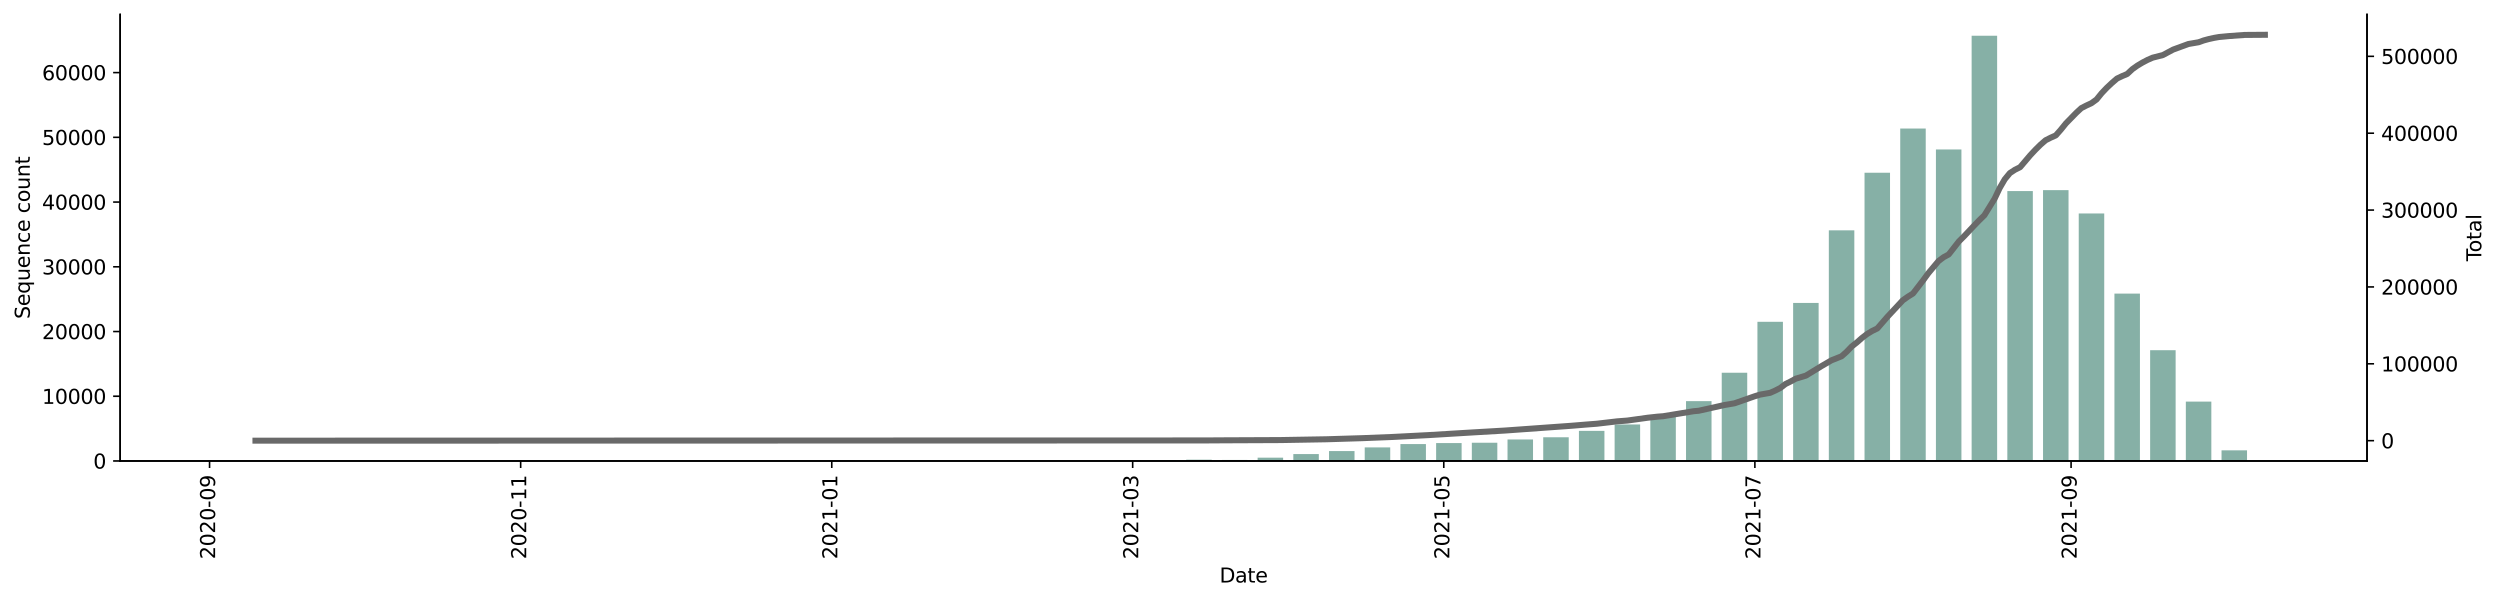 <?xml version="1.0" encoding="utf-8" standalone="no"?>
<!DOCTYPE svg PUBLIC "-//W3C//DTD SVG 1.1//EN"
  "http://www.w3.org/Graphics/SVG/1.1/DTD/svg11.dtd">
<svg height="298.621pt" version="1.1" viewBox="0 0 1241.744 298.621" width="1241.744pt" xmlns="http://www.w3.org/2000/svg" xmlns:xlink="http://www.w3.org/1999/xlink">
 <defs>
  <style type="text/css">*{stroke-linecap:butt;stroke-linejoin:round;}</style>
 </defs>
 <g id="figure_1">
  <g id="patch_1">
   <path d="M 0 298.621 
L 1241.744 298.621 
L 1241.744 0 
L 0 0 
z
" style="fill:#ffffff;"/>
  </g>
  <g id="axes_1">
   <g id="patch_2">
    <path d="M 59.691 228.96 
L 1175.691 228.96 
L 1175.691 7.2 
L 59.691 7.2 
z
" style="fill:#ffffff;"/>
   </g>
   <g id="patch_3">
    <path clip-path="url(#p845ebe0aee)" d="M 110.418 228.96 
L 123.084 228.96 
L 123.084 228.957 
L 110.418 228.957 
z
" style="fill:#86b0a6;"/>
   </g>
   <g id="patch_4">
    <path clip-path="url(#p845ebe0aee)" d="M 145.883 228.96 
L 158.549 228.96 
L 158.549 228.957 
L 145.883 228.957 
z
" style="fill:#86b0a6;"/>
   </g>
   <g id="patch_5">
    <path clip-path="url(#p845ebe0aee)" d="M 234.545 228.96 
L 247.211 228.96 
L 247.211 228.957 
L 234.545 228.957 
z
" style="fill:#86b0a6;"/>
   </g>
   <g id="patch_6">
    <path clip-path="url(#p845ebe0aee)" d="M 252.277 228.96 
L 264.943 228.96 
L 264.943 228.957 
L 252.277 228.957 
z
" style="fill:#86b0a6;"/>
   </g>
   <g id="patch_7">
    <path clip-path="url(#p845ebe0aee)" d="M 287.742 228.96 
L 300.408 228.96 
L 300.408 228.957 
L 287.742 228.957 
z
" style="fill:#86b0a6;"/>
   </g>
   <g id="patch_8">
    <path clip-path="url(#p845ebe0aee)" d="M 323.206 228.96 
L 335.872 228.96 
L 335.872 228.957 
L 323.206 228.957 
z
" style="fill:#86b0a6;"/>
   </g>
   <g id="patch_9">
    <path clip-path="url(#p845ebe0aee)" d="M 340.939 228.96 
L 353.605 228.96 
L 353.605 228.954 
L 340.939 228.954 
z
" style="fill:#86b0a6;"/>
   </g>
   <g id="patch_10">
    <path clip-path="url(#p845ebe0aee)" d="M 358.671 228.96 
L 371.337 228.96 
L 371.337 228.957 
L 358.671 228.957 
z
" style="fill:#86b0a6;"/>
   </g>
   <g id="patch_11">
    <path clip-path="url(#p845ebe0aee)" d="M 376.404 228.96 
L 389.07 228.96 
L 389.07 228.957 
L 376.404 228.957 
z
" style="fill:#86b0a6;"/>
   </g>
   <g id="patch_12">
    <path clip-path="url(#p845ebe0aee)" d="M 411.868 228.96 
L 424.534 228.96 
L 424.534 228.851 
L 411.868 228.851 
z
" style="fill:#86b0a6;"/>
   </g>
   <g id="patch_13">
    <path clip-path="url(#p845ebe0aee)" d="M 429.601 228.96 
L 442.267 228.96 
L 442.267 228.957 
L 429.601 228.957 
z
" style="fill:#86b0a6;"/>
   </g>
   <g id="patch_14">
    <path clip-path="url(#p845ebe0aee)" d="M 447.333 228.96 
L 459.999 228.96 
L 459.999 228.957 
L 447.333 228.957 
z
" style="fill:#86b0a6;"/>
   </g>
   <g id="patch_15">
    <path clip-path="url(#p845ebe0aee)" d="M 465.065 228.96 
L 477.731 228.96 
L 477.731 228.937 
L 465.065 228.937 
z
" style="fill:#86b0a6;"/>
   </g>
   <g id="patch_16">
    <path clip-path="url(#p845ebe0aee)" d="M 482.798 228.96 
L 495.464 228.96 
L 495.464 228.886 
L 482.798 228.886 
z
" style="fill:#86b0a6;"/>
   </g>
   <g id="patch_17">
    <path clip-path="url(#p845ebe0aee)" d="M 500.53 228.96 
L 513.196 228.96 
L 513.196 228.809 
L 500.53 228.809 
z
" style="fill:#86b0a6;"/>
   </g>
   <g id="patch_18">
    <path clip-path="url(#p845ebe0aee)" d="M 518.263 228.96 
L 530.929 228.96 
L 530.929 228.957 
L 518.263 228.957 
z
" style="fill:#86b0a6;"/>
   </g>
   <g id="patch_19">
    <path clip-path="url(#p845ebe0aee)" d="M 535.995 228.96 
L 548.661 228.96 
L 548.661 228.941 
L 535.995 228.941 
z
" style="fill:#86b0a6;"/>
   </g>
   <g id="patch_20">
    <path clip-path="url(#p845ebe0aee)" d="M 553.727 228.96 
L 566.393 228.96 
L 566.393 228.828 
L 553.727 228.828 
z
" style="fill:#86b0a6;"/>
   </g>
   <g id="patch_21">
    <path clip-path="url(#p845ebe0aee)" d="M 571.46 228.96 
L 584.126 228.96 
L 584.126 228.638 
L 571.46 228.638 
z
" style="fill:#86b0a6;"/>
   </g>
   <g id="patch_22">
    <path clip-path="url(#p845ebe0aee)" d="M 589.192 228.96 
L 601.858 228.96 
L 601.858 228.32 
L 589.192 228.32 
z
" style="fill:#86b0a6;"/>
   </g>
   <g id="patch_23">
    <path clip-path="url(#p845ebe0aee)" d="M 606.925 228.96 
L 619.591 228.96 
L 619.591 228.439 
L 606.925 228.439 
z
" style="fill:#86b0a6;"/>
   </g>
   <g id="patch_24">
    <path clip-path="url(#p845ebe0aee)" d="M 624.657 228.96 
L 637.323 228.96 
L 637.323 227.336 
L 624.657 227.336 
z
" style="fill:#86b0a6;"/>
   </g>
   <g id="patch_25">
    <path clip-path="url(#p845ebe0aee)" d="M 642.389 228.96 
L 655.055 228.96 
L 655.055 225.52 
L 642.389 225.52 
z
" style="fill:#86b0a6;"/>
   </g>
   <g id="patch_26">
    <path clip-path="url(#p845ebe0aee)" d="M 660.122 228.96 
L 672.788 228.96 
L 672.788 224.028 
L 660.122 224.028 
z
" style="fill:#86b0a6;"/>
   </g>
   <g id="patch_27">
    <path clip-path="url(#p845ebe0aee)" d="M 677.854 228.96 
L 690.52 228.96 
L 690.52 222.234 
L 677.854 222.234 
z
" style="fill:#86b0a6;"/>
   </g>
   <g id="patch_28">
    <path clip-path="url(#p845ebe0aee)" d="M 695.586 228.96 
L 708.252 228.96 
L 708.252 220.562 
L 695.586 220.562 
z
" style="fill:#86b0a6;"/>
   </g>
   <g id="patch_29">
    <path clip-path="url(#p845ebe0aee)" d="M 713.319 228.96 
L 725.985 228.96 
L 725.985 220.077 
L 713.319 220.077 
z
" style="fill:#86b0a6;"/>
   </g>
   <g id="patch_30">
    <path clip-path="url(#p845ebe0aee)" d="M 731.051 228.96 
L 743.717 228.96 
L 743.717 219.903 
L 731.051 219.903 
z
" style="fill:#86b0a6;"/>
   </g>
   <g id="patch_31">
    <path clip-path="url(#p845ebe0aee)" d="M 748.784 228.96 
L 761.45 228.96 
L 761.45 218.273 
L 748.784 218.273 
z
" style="fill:#86b0a6;"/>
   </g>
   <g id="patch_32">
    <path clip-path="url(#p845ebe0aee)" d="M 766.516 228.96 
L 779.182 228.96 
L 779.182 217.177 
L 766.516 217.177 
z
" style="fill:#86b0a6;"/>
   </g>
   <g id="patch_33">
    <path clip-path="url(#p845ebe0aee)" d="M 784.248 228.96 
L 796.914 228.96 
L 796.914 214.026 
L 784.248 214.026 
z
" style="fill:#86b0a6;"/>
   </g>
   <g id="patch_34">
    <path clip-path="url(#p845ebe0aee)" d="M 801.981 228.96 
L 814.647 228.96 
L 814.647 210.824 
L 801.981 210.824 
z
" style="fill:#86b0a6;"/>
   </g>
   <g id="patch_35">
    <path clip-path="url(#p845ebe0aee)" d="M 819.713 228.96 
L 832.379 228.96 
L 832.379 206.371 
L 819.713 206.371 
z
" style="fill:#86b0a6;"/>
   </g>
   <g id="patch_36">
    <path clip-path="url(#p845ebe0aee)" d="M 837.445 228.96 
L 850.111 228.96 
L 850.111 199.253 
L 837.445 199.253 
z
" style="fill:#86b0a6;"/>
   </g>
   <g id="patch_37">
    <path clip-path="url(#p845ebe0aee)" d="M 855.178 228.96 
L 867.844 228.96 
L 867.844 185.129 
L 855.178 185.129 
z
" style="fill:#86b0a6;"/>
   </g>
   <g id="patch_38">
    <path clip-path="url(#p845ebe0aee)" d="M 872.91 228.96 
L 885.576 228.96 
L 885.576 159.843 
L 872.91 159.843 
z
" style="fill:#86b0a6;"/>
   </g>
   <g id="patch_39">
    <path clip-path="url(#p845ebe0aee)" d="M 890.643 228.96 
L 903.309 228.96 
L 903.309 150.471 
L 890.643 150.471 
z
" style="fill:#86b0a6;"/>
   </g>
   <g id="patch_40">
    <path clip-path="url(#p845ebe0aee)" d="M 908.375 228.96 
L 921.041 228.96 
L 921.041 114.417 
L 908.375 114.417 
z
" style="fill:#86b0a6;"/>
   </g>
   <g id="patch_41">
    <path clip-path="url(#p845ebe0aee)" d="M 926.107 228.96 
L 938.773 228.96 
L 938.773 85.784 
L 926.107 85.784 
z
" style="fill:#86b0a6;"/>
   </g>
   <g id="patch_42">
    <path clip-path="url(#p845ebe0aee)" d="M 943.84 228.96 
L 956.506 228.96 
L 956.506 63.838 
L 943.84 63.838 
z
" style="fill:#86b0a6;"/>
   </g>
   <g id="patch_43">
    <path clip-path="url(#p845ebe0aee)" d="M 961.572 228.96 
L 974.238 228.96 
L 974.238 74.232 
L 961.572 74.232 
z
" style="fill:#86b0a6;"/>
   </g>
   <g id="patch_44">
    <path clip-path="url(#p845ebe0aee)" d="M 979.305 228.96 
L 991.971 228.96 
L 991.971 17.76 
L 979.305 17.76 
z
" style="fill:#86b0a6;"/>
   </g>
   <g id="patch_45">
    <path clip-path="url(#p845ebe0aee)" d="M 997.037 228.96 
L 1009.703 228.96 
L 1009.703 94.912 
L 997.037 94.912 
z
" style="fill:#86b0a6;"/>
   </g>
   <g id="patch_46">
    <path clip-path="url(#p845ebe0aee)" d="M 1014.769 228.96 
L 1027.435 228.96 
L 1027.435 94.433 
L 1014.769 94.433 
z
" style="fill:#86b0a6;"/>
   </g>
   <g id="patch_47">
    <path clip-path="url(#p845ebe0aee)" d="M 1032.502 228.96 
L 1045.168 228.96 
L 1045.168 106.036 
L 1032.502 106.036 
z
" style="fill:#86b0a6;"/>
   </g>
   <g id="patch_48">
    <path clip-path="url(#p845ebe0aee)" d="M 1050.234 228.96 
L 1062.9 228.96 
L 1062.9 145.828 
L 1050.234 145.828 
z
" style="fill:#86b0a6;"/>
   </g>
   <g id="patch_49">
    <path clip-path="url(#p845ebe0aee)" d="M 1067.966 228.96 
L 1080.632 228.96 
L 1080.632 173.957 
L 1067.966 173.957 
z
" style="fill:#86b0a6;"/>
   </g>
   <g id="patch_50">
    <path clip-path="url(#p845ebe0aee)" d="M 1085.699 228.96 
L 1098.365 228.96 
L 1098.365 199.491 
L 1085.699 199.491 
z
" style="fill:#86b0a6;"/>
   </g>
   <g id="patch_51">
    <path clip-path="url(#p845ebe0aee)" d="M 1103.431 228.96 
L 1116.097 228.96 
L 1116.097 223.671 
L 1103.431 223.671 
z
" style="fill:#86b0a6;"/>
   </g>
   <g id="matplotlib.axis_1">
    <g id="xtick_1">
     <g id="line2d_1">
      <defs>
       <path d="M 0 0 
L 0 3.5 
" id="mb8e0cae646" style="stroke:#000000;stroke-width:0.8;"/>
      </defs>
      <g>
       <use style="stroke:#000000;stroke-width:0.8;" x="104.085" xlink:href="#mb8e0cae646" y="228.96"/>
      </g>
     </g>
     <g id="text_1">
      <!-- 2020-09 -->
      <g transform="translate(106.844 277.743)rotate(-90)scale(0.1 -0.1)">
       <defs>
        <path d="M 1228 531 
L 3431 531 
L 3431 0 
L 469 0 
L 469 531 
Q 828 903 1448 1529 
Q 2069 2156 2228 2338 
Q 2531 2678 2651 2914 
Q 2772 3150 2772 3378 
Q 2772 3750 2511 3984 
Q 2250 4219 1831 4219 
Q 1534 4219 1204 4116 
Q 875 4013 500 3803 
L 500 4441 
Q 881 4594 1212 4672 
Q 1544 4750 1819 4750 
Q 2544 4750 2975 4387 
Q 3406 4025 3406 3419 
Q 3406 3131 3298 2873 
Q 3191 2616 2906 2266 
Q 2828 2175 2409 1742 
Q 1991 1309 1228 531 
z
" id="DejaVuSans-32" transform="scale(0.016)"/>
        <path d="M 2034 4250 
Q 1547 4250 1301 3770 
Q 1056 3291 1056 2328 
Q 1056 1369 1301 889 
Q 1547 409 2034 409 
Q 2525 409 2770 889 
Q 3016 1369 3016 2328 
Q 3016 3291 2770 3770 
Q 2525 4250 2034 4250 
z
M 2034 4750 
Q 2819 4750 3233 4129 
Q 3647 3509 3647 2328 
Q 3647 1150 3233 529 
Q 2819 -91 2034 -91 
Q 1250 -91 836 529 
Q 422 1150 422 2328 
Q 422 3509 836 4129 
Q 1250 4750 2034 4750 
z
" id="DejaVuSans-30" transform="scale(0.016)"/>
        <path d="M 313 2009 
L 1997 2009 
L 1997 1497 
L 313 1497 
L 313 2009 
z
" id="DejaVuSans-2d" transform="scale(0.016)"/>
        <path d="M 703 97 
L 703 672 
Q 941 559 1184 500 
Q 1428 441 1663 441 
Q 2288 441 2617 861 
Q 2947 1281 2994 2138 
Q 2813 1869 2534 1725 
Q 2256 1581 1919 1581 
Q 1219 1581 811 2004 
Q 403 2428 403 3163 
Q 403 3881 828 4315 
Q 1253 4750 1959 4750 
Q 2769 4750 3195 4129 
Q 3622 3509 3622 2328 
Q 3622 1225 3098 567 
Q 2575 -91 1691 -91 
Q 1453 -91 1209 -44 
Q 966 3 703 97 
z
M 1959 2075 
Q 2384 2075 2632 2365 
Q 2881 2656 2881 3163 
Q 2881 3666 2632 3958 
Q 2384 4250 1959 4250 
Q 1534 4250 1286 3958 
Q 1038 3666 1038 3163 
Q 1038 2656 1286 2365 
Q 1534 2075 1959 2075 
z
" id="DejaVuSans-39" transform="scale(0.016)"/>
       </defs>
       <use xlink:href="#DejaVuSans-32"/>
       <use x="63.623" xlink:href="#DejaVuSans-30"/>
       <use x="127.246" xlink:href="#DejaVuSans-32"/>
       <use x="190.869" xlink:href="#DejaVuSans-30"/>
       <use x="254.492" xlink:href="#DejaVuSans-2d"/>
       <use x="290.576" xlink:href="#DejaVuSans-30"/>
       <use x="354.199" xlink:href="#DejaVuSans-39"/>
      </g>
     </g>
    </g>
    <g id="xtick_2">
     <g id="line2d_2">
      <g>
       <use style="stroke:#000000;stroke-width:0.8;" x="258.61" xlink:href="#mb8e0cae646" y="228.96"/>
      </g>
     </g>
     <g id="text_2">
      <!-- 2020-11 -->
      <g transform="translate(261.369 277.743)rotate(-90)scale(0.1 -0.1)">
       <defs>
        <path d="M 794 531 
L 1825 531 
L 1825 4091 
L 703 3866 
L 703 4441 
L 1819 4666 
L 2450 4666 
L 2450 531 
L 3481 531 
L 3481 0 
L 794 0 
L 794 531 
z
" id="DejaVuSans-31" transform="scale(0.016)"/>
       </defs>
       <use xlink:href="#DejaVuSans-32"/>
       <use x="63.623" xlink:href="#DejaVuSans-30"/>
       <use x="127.246" xlink:href="#DejaVuSans-32"/>
       <use x="190.869" xlink:href="#DejaVuSans-30"/>
       <use x="254.492" xlink:href="#DejaVuSans-2d"/>
       <use x="290.576" xlink:href="#DejaVuSans-31"/>
       <use x="354.199" xlink:href="#DejaVuSans-31"/>
      </g>
     </g>
    </g>
    <g id="xtick_3">
     <g id="line2d_3">
      <g>
       <use style="stroke:#000000;stroke-width:0.8;" x="413.135" xlink:href="#mb8e0cae646" y="228.96"/>
      </g>
     </g>
     <g id="text_3">
      <!-- 2021-01 -->
      <g transform="translate(415.894 277.743)rotate(-90)scale(0.1 -0.1)">
       <use xlink:href="#DejaVuSans-32"/>
       <use x="63.623" xlink:href="#DejaVuSans-30"/>
       <use x="127.246" xlink:href="#DejaVuSans-32"/>
       <use x="190.869" xlink:href="#DejaVuSans-31"/>
       <use x="254.492" xlink:href="#DejaVuSans-2d"/>
       <use x="290.576" xlink:href="#DejaVuSans-30"/>
       <use x="354.199" xlink:href="#DejaVuSans-31"/>
      </g>
     </g>
    </g>
    <g id="xtick_4">
     <g id="line2d_4">
      <g>
       <use style="stroke:#000000;stroke-width:0.8;" x="562.594" xlink:href="#mb8e0cae646" y="228.96"/>
      </g>
     </g>
     <g id="text_4">
      <!-- 2021-03 -->
      <g transform="translate(565.353 277.743)rotate(-90)scale(0.1 -0.1)">
       <defs>
        <path d="M 2597 2516 
Q 3050 2419 3304 2112 
Q 3559 1806 3559 1356 
Q 3559 666 3084 287 
Q 2609 -91 1734 -91 
Q 1441 -91 1130 -33 
Q 819 25 488 141 
L 488 750 
Q 750 597 1062 519 
Q 1375 441 1716 441 
Q 2309 441 2620 675 
Q 2931 909 2931 1356 
Q 2931 1769 2642 2001 
Q 2353 2234 1838 2234 
L 1294 2234 
L 1294 2753 
L 1863 2753 
Q 2328 2753 2575 2939 
Q 2822 3125 2822 3475 
Q 2822 3834 2567 4026 
Q 2313 4219 1838 4219 
Q 1578 4219 1281 4162 
Q 984 4106 628 3988 
L 628 4550 
Q 988 4650 1302 4700 
Q 1616 4750 1894 4750 
Q 2613 4750 3031 4423 
Q 3450 4097 3450 3541 
Q 3450 3153 3228 2886 
Q 3006 2619 2597 2516 
z
" id="DejaVuSans-33" transform="scale(0.016)"/>
       </defs>
       <use xlink:href="#DejaVuSans-32"/>
       <use x="63.623" xlink:href="#DejaVuSans-30"/>
       <use x="127.246" xlink:href="#DejaVuSans-32"/>
       <use x="190.869" xlink:href="#DejaVuSans-31"/>
       <use x="254.492" xlink:href="#DejaVuSans-2d"/>
       <use x="290.576" xlink:href="#DejaVuSans-30"/>
       <use x="354.199" xlink:href="#DejaVuSans-33"/>
      </g>
     </g>
    </g>
    <g id="xtick_5">
     <g id="line2d_5">
      <g>
       <use style="stroke:#000000;stroke-width:0.8;" x="717.119" xlink:href="#mb8e0cae646" y="228.96"/>
      </g>
     </g>
     <g id="text_5">
      <!-- 2021-05 -->
      <g transform="translate(719.878 277.743)rotate(-90)scale(0.1 -0.1)">
       <defs>
        <path d="M 691 4666 
L 3169 4666 
L 3169 4134 
L 1269 4134 
L 1269 2991 
Q 1406 3038 1543 3061 
Q 1681 3084 1819 3084 
Q 2600 3084 3056 2656 
Q 3513 2228 3513 1497 
Q 3513 744 3044 326 
Q 2575 -91 1722 -91 
Q 1428 -91 1123 -41 
Q 819 9 494 109 
L 494 744 
Q 775 591 1075 516 
Q 1375 441 1709 441 
Q 2250 441 2565 725 
Q 2881 1009 2881 1497 
Q 2881 1984 2565 2268 
Q 2250 2553 1709 2553 
Q 1456 2553 1204 2497 
Q 953 2441 691 2322 
L 691 4666 
z
" id="DejaVuSans-35" transform="scale(0.016)"/>
       </defs>
       <use xlink:href="#DejaVuSans-32"/>
       <use x="63.623" xlink:href="#DejaVuSans-30"/>
       <use x="127.246" xlink:href="#DejaVuSans-32"/>
       <use x="190.869" xlink:href="#DejaVuSans-31"/>
       <use x="254.492" xlink:href="#DejaVuSans-2d"/>
       <use x="290.576" xlink:href="#DejaVuSans-30"/>
       <use x="354.199" xlink:href="#DejaVuSans-35"/>
      </g>
     </g>
    </g>
    <g id="xtick_6">
     <g id="line2d_6">
      <g>
       <use style="stroke:#000000;stroke-width:0.8;" x="871.644" xlink:href="#mb8e0cae646" y="228.96"/>
      </g>
     </g>
     <g id="text_6">
      <!-- 2021-07 -->
      <g transform="translate(874.403 277.743)rotate(-90)scale(0.1 -0.1)">
       <defs>
        <path d="M 525 4666 
L 3525 4666 
L 3525 4397 
L 1831 0 
L 1172 0 
L 2766 4134 
L 525 4134 
L 525 4666 
z
" id="DejaVuSans-37" transform="scale(0.016)"/>
       </defs>
       <use xlink:href="#DejaVuSans-32"/>
       <use x="63.623" xlink:href="#DejaVuSans-30"/>
       <use x="127.246" xlink:href="#DejaVuSans-32"/>
       <use x="190.869" xlink:href="#DejaVuSans-31"/>
       <use x="254.492" xlink:href="#DejaVuSans-2d"/>
       <use x="290.576" xlink:href="#DejaVuSans-30"/>
       <use x="354.199" xlink:href="#DejaVuSans-37"/>
      </g>
     </g>
    </g>
    <g id="xtick_7">
     <g id="line2d_7">
      <g>
       <use style="stroke:#000000;stroke-width:0.8;" x="1028.702" xlink:href="#mb8e0cae646" y="228.96"/>
      </g>
     </g>
     <g id="text_7">
      <!-- 2021-09 -->
      <g transform="translate(1031.461 277.743)rotate(-90)scale(0.1 -0.1)">
       <use xlink:href="#DejaVuSans-32"/>
       <use x="63.623" xlink:href="#DejaVuSans-30"/>
       <use x="127.246" xlink:href="#DejaVuSans-32"/>
       <use x="190.869" xlink:href="#DejaVuSans-31"/>
       <use x="254.492" xlink:href="#DejaVuSans-2d"/>
       <use x="290.576" xlink:href="#DejaVuSans-30"/>
       <use x="354.199" xlink:href="#DejaVuSans-39"/>
      </g>
     </g>
    </g>
    <g id="text_8">
     <!-- Date -->
     <g transform="translate(605.74 289.341)scale(0.1 -0.1)">
      <defs>
       <path d="M 1259 4147 
L 1259 519 
L 2022 519 
Q 2988 519 3436 956 
Q 3884 1394 3884 2338 
Q 3884 3275 3436 3711 
Q 2988 4147 2022 4147 
L 1259 4147 
z
M 628 4666 
L 1925 4666 
Q 3281 4666 3915 4102 
Q 4550 3538 4550 2338 
Q 4550 1131 3912 565 
Q 3275 0 1925 0 
L 628 0 
L 628 4666 
z
" id="DejaVuSans-44" transform="scale(0.016)"/>
       <path d="M 2194 1759 
Q 1497 1759 1228 1600 
Q 959 1441 959 1056 
Q 959 750 1161 570 
Q 1363 391 1709 391 
Q 2188 391 2477 730 
Q 2766 1069 2766 1631 
L 2766 1759 
L 2194 1759 
z
M 3341 1997 
L 3341 0 
L 2766 0 
L 2766 531 
Q 2569 213 2275 61 
Q 1981 -91 1556 -91 
Q 1019 -91 701 211 
Q 384 513 384 1019 
Q 384 1609 779 1909 
Q 1175 2209 1959 2209 
L 2766 2209 
L 2766 2266 
Q 2766 2663 2505 2880 
Q 2244 3097 1772 3097 
Q 1472 3097 1187 3025 
Q 903 2953 641 2809 
L 641 3341 
Q 956 3463 1253 3523 
Q 1550 3584 1831 3584 
Q 2591 3584 2966 3190 
Q 3341 2797 3341 1997 
z
" id="DejaVuSans-61" transform="scale(0.016)"/>
       <path d="M 1172 4494 
L 1172 3500 
L 2356 3500 
L 2356 3053 
L 1172 3053 
L 1172 1153 
Q 1172 725 1289 603 
Q 1406 481 1766 481 
L 2356 481 
L 2356 0 
L 1766 0 
Q 1100 0 847 248 
Q 594 497 594 1153 
L 594 3053 
L 172 3053 
L 172 3500 
L 594 3500 
L 594 4494 
L 1172 4494 
z
" id="DejaVuSans-74" transform="scale(0.016)"/>
       <path d="M 3597 1894 
L 3597 1613 
L 953 1613 
Q 991 1019 1311 708 
Q 1631 397 2203 397 
Q 2534 397 2845 478 
Q 3156 559 3463 722 
L 3463 178 
Q 3153 47 2828 -22 
Q 2503 -91 2169 -91 
Q 1331 -91 842 396 
Q 353 884 353 1716 
Q 353 2575 817 3079 
Q 1281 3584 2069 3584 
Q 2775 3584 3186 3129 
Q 3597 2675 3597 1894 
z
M 3022 2063 
Q 3016 2534 2758 2815 
Q 2500 3097 2075 3097 
Q 1594 3097 1305 2825 
Q 1016 2553 972 2059 
L 3022 2063 
z
" id="DejaVuSans-65" transform="scale(0.016)"/>
      </defs>
      <use xlink:href="#DejaVuSans-44"/>
      <use x="77.002" xlink:href="#DejaVuSans-61"/>
      <use x="138.281" xlink:href="#DejaVuSans-74"/>
      <use x="177.49" xlink:href="#DejaVuSans-65"/>
     </g>
    </g>
   </g>
   <g id="matplotlib.axis_2">
    <g id="ytick_1">
     <g id="line2d_8">
      <defs>
       <path d="M 0 0 
L -3.5 0 
" id="m230fb78f1f" style="stroke:#000000;stroke-width:0.8;"/>
      </defs>
      <g>
       <use style="stroke:#000000;stroke-width:0.8;" x="59.691" xlink:href="#m230fb78f1f" y="228.96"/>
      </g>
     </g>
     <g id="text_9">
      <!-- 0 -->
      <g transform="translate(46.328 232.759)scale(0.1 -0.1)">
       <use xlink:href="#DejaVuSans-30"/>
      </g>
     </g>
    </g>
    <g id="ytick_2">
     <g id="line2d_9">
      <g>
       <use style="stroke:#000000;stroke-width:0.8;" x="59.691" xlink:href="#m230fb78f1f" y="196.809"/>
      </g>
     </g>
     <g id="text_10">
      <!-- 10000 -->
      <g transform="translate(20.878 200.609)scale(0.1 -0.1)">
       <use xlink:href="#DejaVuSans-31"/>
       <use x="63.623" xlink:href="#DejaVuSans-30"/>
       <use x="127.246" xlink:href="#DejaVuSans-30"/>
       <use x="190.869" xlink:href="#DejaVuSans-30"/>
       <use x="254.492" xlink:href="#DejaVuSans-30"/>
      </g>
     </g>
    </g>
    <g id="ytick_3">
     <g id="line2d_10">
      <g>
       <use style="stroke:#000000;stroke-width:0.8;" x="59.691" xlink:href="#m230fb78f1f" y="164.659"/>
      </g>
     </g>
     <g id="text_11">
      <!-- 20000 -->
      <g transform="translate(20.878 168.458)scale(0.1 -0.1)">
       <use xlink:href="#DejaVuSans-32"/>
       <use x="63.623" xlink:href="#DejaVuSans-30"/>
       <use x="127.246" xlink:href="#DejaVuSans-30"/>
       <use x="190.869" xlink:href="#DejaVuSans-30"/>
       <use x="254.492" xlink:href="#DejaVuSans-30"/>
      </g>
     </g>
    </g>
    <g id="ytick_4">
     <g id="line2d_11">
      <g>
       <use style="stroke:#000000;stroke-width:0.8;" x="59.691" xlink:href="#m230fb78f1f" y="132.508"/>
      </g>
     </g>
     <g id="text_12">
      <!-- 30000 -->
      <g transform="translate(20.878 136.308)scale(0.1 -0.1)">
       <use xlink:href="#DejaVuSans-33"/>
       <use x="63.623" xlink:href="#DejaVuSans-30"/>
       <use x="127.246" xlink:href="#DejaVuSans-30"/>
       <use x="190.869" xlink:href="#DejaVuSans-30"/>
       <use x="254.492" xlink:href="#DejaVuSans-30"/>
      </g>
     </g>
    </g>
    <g id="ytick_5">
     <g id="line2d_12">
      <g>
       <use style="stroke:#000000;stroke-width:0.8;" x="59.691" xlink:href="#m230fb78f1f" y="100.358"/>
      </g>
     </g>
     <g id="text_13">
      <!-- 40000 -->
      <g transform="translate(20.878 104.157)scale(0.1 -0.1)">
       <defs>
        <path d="M 2419 4116 
L 825 1625 
L 2419 1625 
L 2419 4116 
z
M 2253 4666 
L 3047 4666 
L 3047 1625 
L 3713 1625 
L 3713 1100 
L 3047 1100 
L 3047 0 
L 2419 0 
L 2419 1100 
L 313 1100 
L 313 1709 
L 2253 4666 
z
" id="DejaVuSans-34" transform="scale(0.016)"/>
       </defs>
       <use xlink:href="#DejaVuSans-34"/>
       <use x="63.623" xlink:href="#DejaVuSans-30"/>
       <use x="127.246" xlink:href="#DejaVuSans-30"/>
       <use x="190.869" xlink:href="#DejaVuSans-30"/>
       <use x="254.492" xlink:href="#DejaVuSans-30"/>
      </g>
     </g>
    </g>
    <g id="ytick_6">
     <g id="line2d_13">
      <g>
       <use style="stroke:#000000;stroke-width:0.8;" x="59.691" xlink:href="#m230fb78f1f" y="68.207"/>
      </g>
     </g>
     <g id="text_14">
      <!-- 50000 -->
      <g transform="translate(20.878 72.007)scale(0.1 -0.1)">
       <use xlink:href="#DejaVuSans-35"/>
       <use x="63.623" xlink:href="#DejaVuSans-30"/>
       <use x="127.246" xlink:href="#DejaVuSans-30"/>
       <use x="190.869" xlink:href="#DejaVuSans-30"/>
       <use x="254.492" xlink:href="#DejaVuSans-30"/>
      </g>
     </g>
    </g>
    <g id="ytick_7">
     <g id="line2d_14">
      <g>
       <use style="stroke:#000000;stroke-width:0.8;" x="59.691" xlink:href="#m230fb78f1f" y="36.057"/>
      </g>
     </g>
     <g id="text_15">
      <!-- 60000 -->
      <g transform="translate(20.878 39.856)scale(0.1 -0.1)">
       <defs>
        <path d="M 2113 2584 
Q 1688 2584 1439 2293 
Q 1191 2003 1191 1497 
Q 1191 994 1439 701 
Q 1688 409 2113 409 
Q 2538 409 2786 701 
Q 3034 994 3034 1497 
Q 3034 2003 2786 2293 
Q 2538 2584 2113 2584 
z
M 3366 4563 
L 3366 3988 
Q 3128 4100 2886 4159 
Q 2644 4219 2406 4219 
Q 1781 4219 1451 3797 
Q 1122 3375 1075 2522 
Q 1259 2794 1537 2939 
Q 1816 3084 2150 3084 
Q 2853 3084 3261 2657 
Q 3669 2231 3669 1497 
Q 3669 778 3244 343 
Q 2819 -91 2113 -91 
Q 1303 -91 875 529 
Q 447 1150 447 2328 
Q 447 3434 972 4092 
Q 1497 4750 2381 4750 
Q 2619 4750 2861 4703 
Q 3103 4656 3366 4563 
z
" id="DejaVuSans-36" transform="scale(0.016)"/>
       </defs>
       <use xlink:href="#DejaVuSans-36"/>
       <use x="63.623" xlink:href="#DejaVuSans-30"/>
       <use x="127.246" xlink:href="#DejaVuSans-30"/>
       <use x="190.869" xlink:href="#DejaVuSans-30"/>
       <use x="254.492" xlink:href="#DejaVuSans-30"/>
      </g>
     </g>
    </g>
    <g id="text_16">
     <!-- Sequence count -->
     <g transform="translate(14.798 158.44)rotate(-90)scale(0.1 -0.1)">
      <defs>
       <path d="M 3425 4513 
L 3425 3897 
Q 3066 4069 2747 4153 
Q 2428 4238 2131 4238 
Q 1616 4238 1336 4038 
Q 1056 3838 1056 3469 
Q 1056 3159 1242 3001 
Q 1428 2844 1947 2747 
L 2328 2669 
Q 3034 2534 3370 2195 
Q 3706 1856 3706 1288 
Q 3706 609 3251 259 
Q 2797 -91 1919 -91 
Q 1588 -91 1214 -16 
Q 841 59 441 206 
L 441 856 
Q 825 641 1194 531 
Q 1563 422 1919 422 
Q 2459 422 2753 634 
Q 3047 847 3047 1241 
Q 3047 1584 2836 1778 
Q 2625 1972 2144 2069 
L 1759 2144 
Q 1053 2284 737 2584 
Q 422 2884 422 3419 
Q 422 4038 858 4394 
Q 1294 4750 2059 4750 
Q 2388 4750 2728 4690 
Q 3069 4631 3425 4513 
z
" id="DejaVuSans-53" transform="scale(0.016)"/>
       <path d="M 947 1747 
Q 947 1113 1208 752 
Q 1469 391 1925 391 
Q 2381 391 2643 752 
Q 2906 1113 2906 1747 
Q 2906 2381 2643 2742 
Q 2381 3103 1925 3103 
Q 1469 3103 1208 2742 
Q 947 2381 947 1747 
z
M 2906 525 
Q 2725 213 2448 61 
Q 2172 -91 1784 -91 
Q 1150 -91 751 415 
Q 353 922 353 1747 
Q 353 2572 751 3078 
Q 1150 3584 1784 3584 
Q 2172 3584 2448 3432 
Q 2725 3281 2906 2969 
L 2906 3500 
L 3481 3500 
L 3481 -1331 
L 2906 -1331 
L 2906 525 
z
" id="DejaVuSans-71" transform="scale(0.016)"/>
       <path d="M 544 1381 
L 544 3500 
L 1119 3500 
L 1119 1403 
Q 1119 906 1312 657 
Q 1506 409 1894 409 
Q 2359 409 2629 706 
Q 2900 1003 2900 1516 
L 2900 3500 
L 3475 3500 
L 3475 0 
L 2900 0 
L 2900 538 
Q 2691 219 2414 64 
Q 2138 -91 1772 -91 
Q 1169 -91 856 284 
Q 544 659 544 1381 
z
M 1991 3584 
L 1991 3584 
z
" id="DejaVuSans-75" transform="scale(0.016)"/>
       <path d="M 3513 2113 
L 3513 0 
L 2938 0 
L 2938 2094 
Q 2938 2591 2744 2837 
Q 2550 3084 2163 3084 
Q 1697 3084 1428 2787 
Q 1159 2491 1159 1978 
L 1159 0 
L 581 0 
L 581 3500 
L 1159 3500 
L 1159 2956 
Q 1366 3272 1645 3428 
Q 1925 3584 2291 3584 
Q 2894 3584 3203 3211 
Q 3513 2838 3513 2113 
z
" id="DejaVuSans-6e" transform="scale(0.016)"/>
       <path d="M 3122 3366 
L 3122 2828 
Q 2878 2963 2633 3030 
Q 2388 3097 2138 3097 
Q 1578 3097 1268 2742 
Q 959 2388 959 1747 
Q 959 1106 1268 751 
Q 1578 397 2138 397 
Q 2388 397 2633 464 
Q 2878 531 3122 666 
L 3122 134 
Q 2881 22 2623 -34 
Q 2366 -91 2075 -91 
Q 1284 -91 818 406 
Q 353 903 353 1747 
Q 353 2603 823 3093 
Q 1294 3584 2113 3584 
Q 2378 3584 2631 3529 
Q 2884 3475 3122 3366 
z
" id="DejaVuSans-63" transform="scale(0.016)"/>
       <path id="DejaVuSans-20" transform="scale(0.016)"/>
       <path d="M 1959 3097 
Q 1497 3097 1228 2736 
Q 959 2375 959 1747 
Q 959 1119 1226 758 
Q 1494 397 1959 397 
Q 2419 397 2687 759 
Q 2956 1122 2956 1747 
Q 2956 2369 2687 2733 
Q 2419 3097 1959 3097 
z
M 1959 3584 
Q 2709 3584 3137 3096 
Q 3566 2609 3566 1747 
Q 3566 888 3137 398 
Q 2709 -91 1959 -91 
Q 1206 -91 779 398 
Q 353 888 353 1747 
Q 353 2609 779 3096 
Q 1206 3584 1959 3584 
z
" id="DejaVuSans-6f" transform="scale(0.016)"/>
      </defs>
      <use xlink:href="#DejaVuSans-53"/>
      <use x="63.477" xlink:href="#DejaVuSans-65"/>
      <use x="125" xlink:href="#DejaVuSans-71"/>
      <use x="188.477" xlink:href="#DejaVuSans-75"/>
      <use x="251.855" xlink:href="#DejaVuSans-65"/>
      <use x="313.379" xlink:href="#DejaVuSans-6e"/>
      <use x="376.758" xlink:href="#DejaVuSans-63"/>
      <use x="431.738" xlink:href="#DejaVuSans-65"/>
      <use x="493.262" xlink:href="#DejaVuSans-20"/>
      <use x="525.049" xlink:href="#DejaVuSans-63"/>
      <use x="580.029" xlink:href="#DejaVuSans-6f"/>
      <use x="641.211" xlink:href="#DejaVuSans-75"/>
      <use x="704.59" xlink:href="#DejaVuSans-6e"/>
      <use x="767.969" xlink:href="#DejaVuSans-74"/>
     </g>
    </g>
   </g>
   <g id="patch_52">
    <path d="M 59.691 228.96 
L 59.691 7.2 
" style="fill:none;stroke:#000000;stroke-linecap:square;stroke-linejoin:miter;stroke-width:0.8;"/>
   </g>
   <g id="patch_53">
    <path d="M 1175.691 228.96 
L 1175.691 7.2 
" style="fill:none;stroke:#000000;stroke-linecap:square;stroke-linejoin:miter;stroke-width:0.8;"/>
   </g>
   <g id="patch_54">
    <path d="M 59.691 228.96 
L 1175.691 228.96 
" style="fill:none;stroke:#000000;stroke-linecap:square;stroke-linejoin:miter;stroke-width:0.8;"/>
   </g>
  </g>
  <g id="axes_2">
   <g id="matplotlib.axis_3">
    <g id="ytick_8">
     <g id="line2d_15">
      <defs>
       <path d="M 0 0 
L 3.5 0 
" id="m04a3c1e9fa" style="stroke:#000000;stroke-width:0.8;"/>
      </defs>
      <g>
       <use style="stroke:#000000;stroke-width:0.8;" x="1175.691" xlink:href="#m04a3c1e9fa" y="218.88"/>
      </g>
     </g>
     <g id="text_17">
      <!-- 0 -->
      <g transform="translate(1182.691 222.68)scale(0.1 -0.1)">
       <use xlink:href="#DejaVuSans-30"/>
      </g>
     </g>
    </g>
    <g id="ytick_9">
     <g id="line2d_16">
      <g>
       <use style="stroke:#000000;stroke-width:0.8;" x="1175.691" xlink:href="#m04a3c1e9fa" y="180.698"/>
      </g>
     </g>
     <g id="text_18">
      <!-- 100000 -->
      <g transform="translate(1182.691 184.497)scale(0.1 -0.1)">
       <use xlink:href="#DejaVuSans-31"/>
       <use x="63.623" xlink:href="#DejaVuSans-30"/>
       <use x="127.246" xlink:href="#DejaVuSans-30"/>
       <use x="190.869" xlink:href="#DejaVuSans-30"/>
       <use x="254.492" xlink:href="#DejaVuSans-30"/>
       <use x="318.115" xlink:href="#DejaVuSans-30"/>
      </g>
     </g>
    </g>
    <g id="ytick_10">
     <g id="line2d_17">
      <g>
       <use style="stroke:#000000;stroke-width:0.8;" x="1175.691" xlink:href="#m04a3c1e9fa" y="142.516"/>
      </g>
     </g>
     <g id="text_19">
      <!-- 200000 -->
      <g transform="translate(1182.691 146.315)scale(0.1 -0.1)">
       <use xlink:href="#DejaVuSans-32"/>
       <use x="63.623" xlink:href="#DejaVuSans-30"/>
       <use x="127.246" xlink:href="#DejaVuSans-30"/>
       <use x="190.869" xlink:href="#DejaVuSans-30"/>
       <use x="254.492" xlink:href="#DejaVuSans-30"/>
       <use x="318.115" xlink:href="#DejaVuSans-30"/>
      </g>
     </g>
    </g>
    <g id="ytick_11">
     <g id="line2d_18">
      <g>
       <use style="stroke:#000000;stroke-width:0.8;" x="1175.691" xlink:href="#m04a3c1e9fa" y="104.333"/>
      </g>
     </g>
     <g id="text_20">
      <!-- 300000 -->
      <g transform="translate(1182.691 108.132)scale(0.1 -0.1)">
       <use xlink:href="#DejaVuSans-33"/>
       <use x="63.623" xlink:href="#DejaVuSans-30"/>
       <use x="127.246" xlink:href="#DejaVuSans-30"/>
       <use x="190.869" xlink:href="#DejaVuSans-30"/>
       <use x="254.492" xlink:href="#DejaVuSans-30"/>
       <use x="318.115" xlink:href="#DejaVuSans-30"/>
      </g>
     </g>
    </g>
    <g id="ytick_12">
     <g id="line2d_19">
      <g>
       <use style="stroke:#000000;stroke-width:0.8;" x="1175.691" xlink:href="#m04a3c1e9fa" y="66.151"/>
      </g>
     </g>
     <g id="text_21">
      <!-- 400000 -->
      <g transform="translate(1182.691 69.95)scale(0.1 -0.1)">
       <use xlink:href="#DejaVuSans-34"/>
       <use x="63.623" xlink:href="#DejaVuSans-30"/>
       <use x="127.246" xlink:href="#DejaVuSans-30"/>
       <use x="190.869" xlink:href="#DejaVuSans-30"/>
       <use x="254.492" xlink:href="#DejaVuSans-30"/>
       <use x="318.115" xlink:href="#DejaVuSans-30"/>
      </g>
     </g>
    </g>
    <g id="ytick_13">
     <g id="line2d_20">
      <g>
       <use style="stroke:#000000;stroke-width:0.8;" x="1175.691" xlink:href="#m04a3c1e9fa" y="27.968"/>
      </g>
     </g>
     <g id="text_22">
      <!-- 500000 -->
      <g transform="translate(1182.691 31.768)scale(0.1 -0.1)">
       <use xlink:href="#DejaVuSans-35"/>
       <use x="63.623" xlink:href="#DejaVuSans-30"/>
       <use x="127.246" xlink:href="#DejaVuSans-30"/>
       <use x="190.869" xlink:href="#DejaVuSans-30"/>
       <use x="254.492" xlink:href="#DejaVuSans-30"/>
       <use x="318.115" xlink:href="#DejaVuSans-30"/>
      </g>
     </g>
    </g>
    <g id="text_23">
     <!-- Total -->
     <g transform="translate(1232.464 129.757)rotate(-90)scale(0.1 -0.1)">
      <defs>
       <path d="M -19 4666 
L 3928 4666 
L 3928 4134 
L 2272 4134 
L 2272 0 
L 1638 0 
L 1638 4134 
L -19 4134 
L -19 4666 
z
" id="DejaVuSans-54" transform="scale(0.016)"/>
       <path d="M 603 4863 
L 1178 4863 
L 1178 0 
L 603 0 
L 603 4863 
z
" id="DejaVuSans-6c" transform="scale(0.016)"/>
      </defs>
      <use xlink:href="#DejaVuSans-54"/>
      <use x="44.084" xlink:href="#DejaVuSans-6f"/>
      <use x="105.266" xlink:href="#DejaVuSans-74"/>
      <use x="144.475" xlink:href="#DejaVuSans-61"/>
      <use x="205.754" xlink:href="#DejaVuSans-6c"/>
     </g>
    </g>
   </g>
   <g id="line2d_21">
    <path clip-path="url(#p845ebe0aee)" d="M 126.884 218.88 
L 598.058 218.768 
L 608.191 218.705 
L 636.056 218.581 
L 658.855 218.183 
L 676.587 217.639 
L 691.787 217.032 
L 709.519 216.114 
L 732.318 214.735 
L 747.517 213.847 
L 780.449 211.484 
L 788.048 210.857 
L 793.115 210.467 
L 803.247 209.282 
L 808.314 208.891 
L 818.446 207.48 
L 823.513 206.929 
L 826.046 206.743 
L 841.245 204.247 
L 843.778 204.019 
L 856.444 201.186 
L 861.511 200.326 
L 871.644 196.793 
L 874.177 196.018 
L 879.243 195.11 
L 881.776 193.984 
L 884.31 192.68 
L 886.843 190.739 
L 889.376 189.494 
L 891.909 188.109 
L 896.976 186.578 
L 904.575 181.933 
L 909.642 178.988 
L 914.708 176.968 
L 917.241 174.707 
L 919.774 172.075 
L 922.308 170.08 
L 924.841 167.85 
L 927.374 165.916 
L 929.907 164.38 
L 932.44 163.158 
L 937.507 157.32 
L 945.106 149.164 
L 947.64 147.376 
L 950.173 145.79 
L 955.239 139.212 
L 957.772 135.724 
L 962.839 129.686 
L 965.372 127.766 
L 967.905 126.392 
L 972.972 119.918 
L 975.505 117.393 
L 980.571 112.018 
L 983.104 109.39 
L 985.638 106.934 
L 990.704 98.715 
L 993.237 93.399 
L 995.77 89.04 
L 998.303 85.966 
L 1000.837 84.308 
L 1003.37 83.056 
L 1008.436 77.092 
L 1010.969 74.383 
L 1013.503 71.882 
L 1016.036 69.672 
L 1018.569 68.388 
L 1021.102 67.265 
L 1023.635 64.388 
L 1026.169 61.251 
L 1031.235 56.069 
L 1033.768 53.715 
L 1036.301 52.412 
L 1038.835 51.237 
L 1041.368 49.394 
L 1043.901 46.268 
L 1046.434 43.6 
L 1048.967 41.221 
L 1051.501 39.029 
L 1054.034 37.813 
L 1056.567 36.751 
L 1059.1 34.384 
L 1061.633 32.585 
L 1064.167 31.073 
L 1066.7 29.743 
L 1069.233 28.64 
L 1074.299 27.349 
L 1079.366 24.643 
L 1086.965 21.857 
L 1092.032 20.988 
L 1094.565 20.084 
L 1097.098 19.397 
L 1099.631 18.836 
L 1102.165 18.391 
L 1107.231 17.908 
L 1114.831 17.355 
L 1124.963 17.28 
L 1124.963 17.28 
" style="fill:none;stroke:#696969;stroke-linecap:square;stroke-width:3;"/>
   </g>
   <g id="patch_55">
    <path d="M 59.691 228.96 
L 59.691 7.2 
" style="fill:none;stroke:#000000;stroke-linecap:square;stroke-linejoin:miter;stroke-width:0.8;"/>
   </g>
   <g id="patch_56">
    <path d="M 1175.691 228.96 
L 1175.691 7.2 
" style="fill:none;stroke:#000000;stroke-linecap:square;stroke-linejoin:miter;stroke-width:0.8;"/>
   </g>
   <g id="patch_57">
    <path d="M 59.691 228.96 
L 1175.691 228.96 
" style="fill:none;stroke:#000000;stroke-linecap:square;stroke-linejoin:miter;stroke-width:0.8;"/>
   </g>
  </g>
 </g>
 <defs>
  <clipPath id="p845ebe0aee">
   <rect height="221.76" width="1116" x="59.691" y="7.2"/>
  </clipPath>
 </defs>
</svg>
